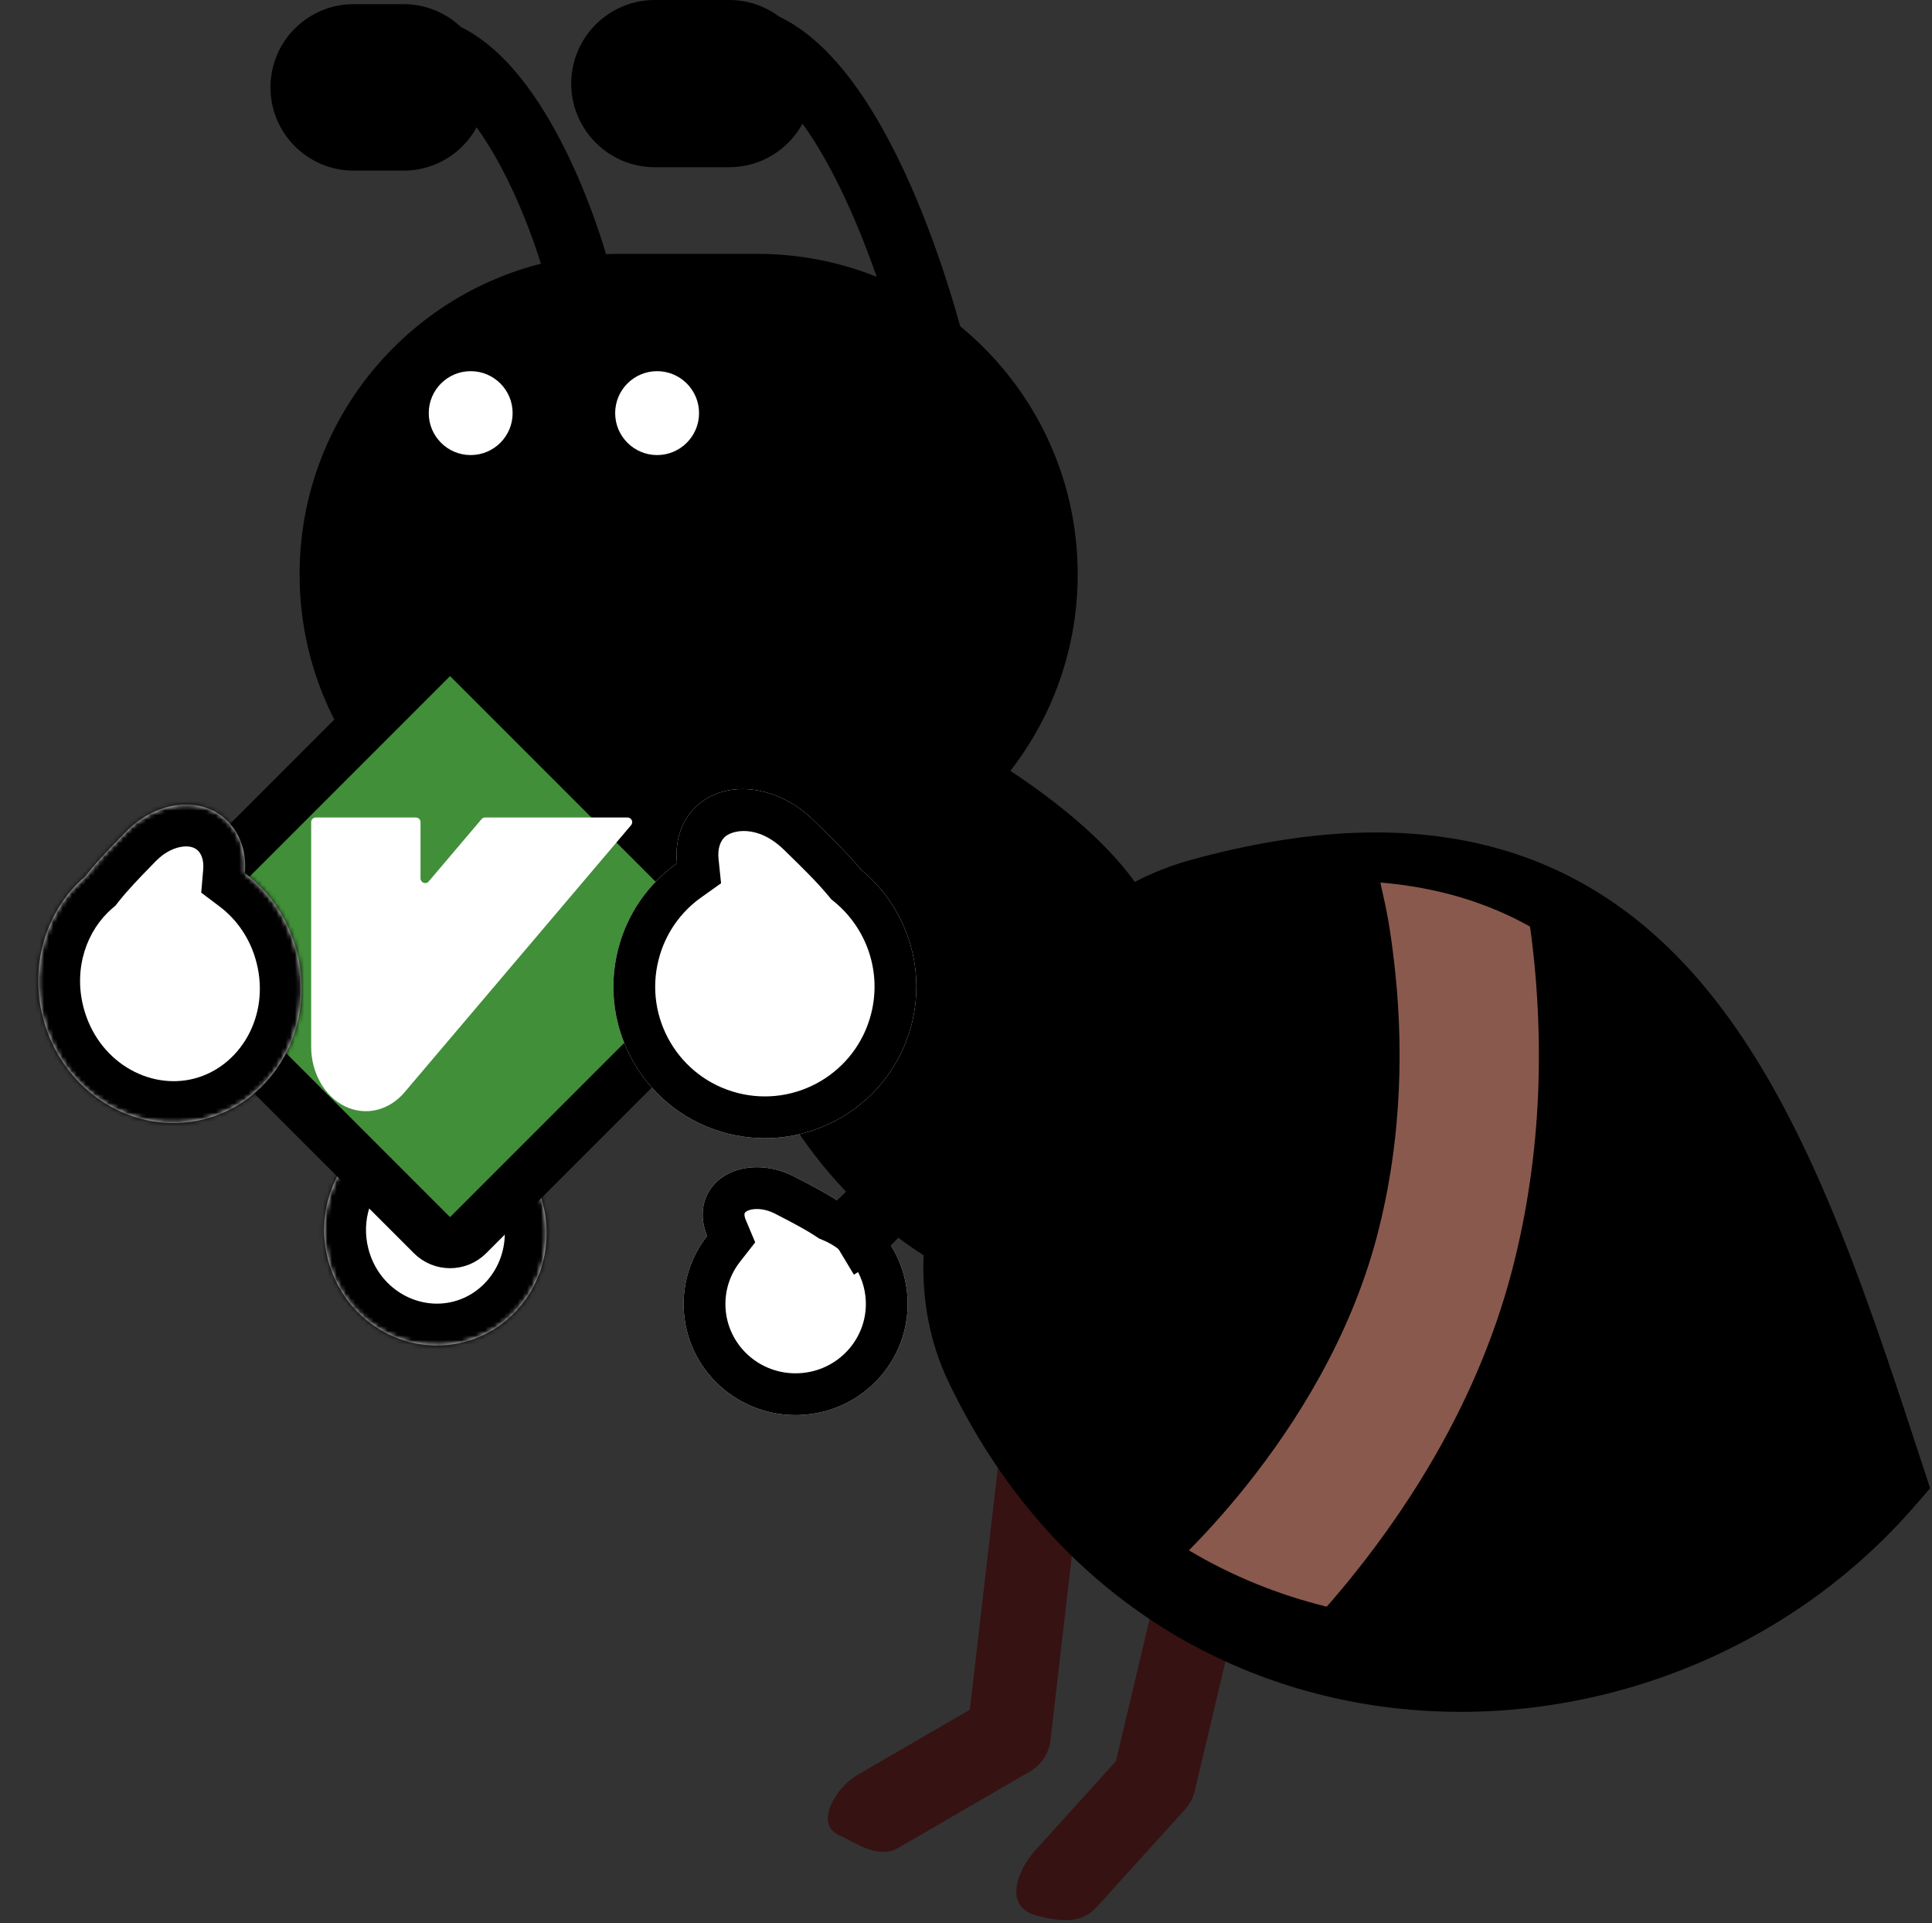 <svg width="416" height="414" viewBox="0 0 416 414" fill="none" xmlns="http://www.w3.org/2000/svg">
<rect x="0" y="0" width="416" height="414" fill="#333333" stroke="none"/>
<path fill-rule="evenodd" clip-rule="evenodd" d="M227.034 289.06C231.972 289.631 235.512 294.097 234.94 299.034L226.195 374.627C225.869 377.448 224.23 379.949 221.774 381.375L193.52 397.783C189.221 400.279 184.976 397.162 180.5 395C175.283 392.48 180.182 384.713 184.48 382.217L208.833 368.075L217.06 296.966C217.631 292.028 222.097 288.488 227.034 289.06Z" fill="#371212"/>
<path fill-rule="evenodd" clip-rule="evenodd" d="M266.576 307.243C271.412 308.389 274.404 313.239 273.257 318.076L257.257 385.576C256.908 387.051 256.191 388.414 255.174 389.538L236.174 410.538C232.839 414.224 228.431 413.709 223.5 412.5C215.5 410.538 219.491 402.148 222.826 398.462L240.276 379.175L255.743 313.924C256.889 309.088 261.739 306.096 266.576 307.243Z" fill="#371212"/>
<mask id="path-3-inside-1_16:5" fill="white">
<path fill-rule="evenodd" clip-rule="evenodd" d="M107.507 245.25C107.828 241.869 106.912 238.626 104.675 236.285C100.091 231.487 91.692 232.293 85.916 238.085C85.68 238.321 85.439 238.562 85.195 238.807C83 241.001 80.481 243.52 78.446 246.052C71.513 251.866 68.148 261.513 70.599 271.07C73.97 284.216 87.067 292.215 99.851 288.936C112.636 285.658 120.267 272.344 116.896 259.198C115.397 253.35 111.972 248.521 107.507 245.25Z"/>
</mask>
<path fill-rule="evenodd" clip-rule="evenodd" d="M107.507 245.25C107.828 241.869 106.912 238.626 104.675 236.285C100.091 231.487 91.692 232.293 85.916 238.085C85.68 238.321 85.439 238.562 85.195 238.807C83 241.001 80.481 243.52 78.446 246.052C71.513 251.866 68.148 261.513 70.599 271.07C73.97 284.216 87.067 292.215 99.851 288.936C112.636 285.658 120.267 272.344 116.896 259.198C115.397 253.35 111.972 248.521 107.507 245.25Z" fill="white"/>
<path d="M104.675 236.285L111.182 230.067L111.182 230.067L104.675 236.285ZM107.507 245.25L98.547 244.4L98.064 249.489L102.188 252.51L107.507 245.25ZM85.916 238.085L92.288 244.44L92.288 244.44L85.916 238.085ZM85.195 238.807L78.831 232.442L78.831 232.442L85.195 238.807ZM78.446 246.052L84.229 252.948L84.908 252.379L85.463 251.689L78.446 246.052ZM98.168 242.502C98.284 242.623 98.668 243.125 98.547 244.4L116.467 246.1C116.987 240.614 115.541 234.629 111.182 230.067L98.168 242.502ZM92.288 244.44C93.813 242.912 95.448 242.283 96.602 242.173C97.715 242.066 98.082 242.412 98.168 242.502L111.182 230.067C101.911 220.364 87.534 223.717 79.543 231.73L92.288 244.44ZM91.558 245.171C91.802 244.927 92.047 244.682 92.288 244.44L79.543 231.73C79.313 231.96 79.077 232.196 78.831 232.442L91.558 245.171ZM85.463 251.689C87.135 249.606 89.293 247.436 91.558 245.171L78.831 232.442C76.707 234.565 73.826 237.433 71.43 240.416L85.463 251.689ZM79.317 268.835C77.733 262.658 79.93 256.554 84.229 252.948L72.663 239.156C63.096 247.178 58.563 260.368 61.881 273.306L79.317 268.835ZM97.616 280.218C89.873 282.204 81.512 277.396 79.317 268.835L61.881 273.306C66.427 291.036 84.26 302.226 102.087 297.654L97.616 280.218ZM108.178 261.434C110.374 269.995 105.358 278.233 97.616 280.218L102.087 297.654C119.913 293.083 130.161 274.692 125.614 256.962L108.178 261.434ZM102.188 252.51C105.015 254.581 107.209 257.653 108.178 261.434L125.614 256.962C123.584 249.047 118.93 242.461 112.825 237.989L102.188 252.51Z" fill="black" mask="url(#path-3-inside-1_16:5)"/>
<path fill-rule="evenodd" clip-rule="evenodd" d="M133.496 54.653C95.395 54.653 64.508 85.54 64.508 123.641C64.508 161.742 95.395 192.629 133.496 192.629H157.052L148.93 199.083C164.732 235.782 176.049 255.5 198.863 270.249C198.504 279.431 200.049 288.761 204.252 297.545C246.93 386.735 357.347 387.542 412.251 324.256L415.596 320.401L414.004 315.552L413.32 313.467C401.049 276.057 388.299 237.188 365.977 211.192C354.351 197.652 339.95 187.335 321.57 182.406C303.285 177.503 281.836 178.138 256.383 185.142C252.139 186.31 248.123 187.907 244.35 189.868L244.243 189.72C237.372 180.26 226.525 171.883 217.556 165.952C226.641 154.268 232.05 139.586 232.05 123.641C232.05 85.54 201.163 54.653 163.062 54.653H133.496Z" fill="black"/>
<rect x="96.905" y="137.778" width="93.361" height="93.361" rx="5.5" transform="rotate(45 96.905 137.778)" fill="#418F39" stroke="black" stroke-width="11"/>
<mask id="path-7-inside-2_16:5" fill="white">
<path fill-rule="evenodd" clip-rule="evenodd" d="M52.72 187.986C53.072 183.887 51.962 179.944 49.294 177.085C43.828 171.226 33.892 172.136 27.101 179.117C26.824 179.402 26.541 179.692 26.253 179.987C23.673 182.632 20.711 185.668 18.323 188.724C10.163 195.723 6.257 207.401 9.236 219.018C13.334 234.997 28.903 244.809 44.011 240.934C59.12 237.06 68.046 220.966 63.948 204.988C62.126 197.88 58.032 191.992 52.72 187.986Z"/>
</mask>
<path fill-rule="evenodd" clip-rule="evenodd" d="M52.72 187.986C53.072 183.887 51.962 179.944 49.294 177.085C43.828 171.226 33.892 172.136 27.101 179.117C26.824 179.402 26.541 179.692 26.253 179.987C23.673 182.632 20.711 185.668 18.323 188.724C10.163 195.723 6.257 207.401 9.236 219.018C13.334 234.997 28.903 244.809 44.011 240.934C59.12 237.06 68.046 220.966 63.948 204.988C62.126 197.88 58.032 191.992 52.72 187.986Z" fill="white"/>
<path d="M49.294 177.085L55.875 170.945L55.875 170.945L49.294 177.085ZM52.72 187.987L43.753 187.216L43.327 192.176L47.302 195.173L52.72 187.987ZM27.101 179.117L20.65 172.842L20.65 172.842L27.101 179.117ZM26.253 179.987L32.695 186.272L32.695 186.272L26.253 179.987ZM18.323 188.724L24.182 195.556L24.863 194.972L25.416 194.265L18.323 188.724ZM42.714 183.224C43.334 183.89 43.929 185.164 43.753 187.216L61.687 188.757C62.215 182.611 60.589 175.998 55.875 170.945L42.714 183.224ZM33.552 185.393C35.58 183.309 37.813 182.405 39.516 182.249C41.158 182.098 42.136 182.605 42.714 183.224L55.875 170.945C45.755 160.098 29.734 163.503 20.65 172.842L33.552 185.393ZM32.695 186.272C32.982 185.978 33.27 185.683 33.552 185.393L20.65 172.842C20.378 173.121 20.1 173.406 19.812 173.702L32.695 186.272ZM25.416 194.265C27.444 191.668 30.045 188.988 32.695 186.272L19.812 173.702C17.301 176.275 13.978 179.668 11.231 183.183L25.416 194.265ZM17.954 216.783C15.808 208.413 18.68 200.275 24.182 195.556L12.464 181.892C1.646 191.17 -3.294 206.388 0.518 221.254L17.954 216.783ZM41.776 232.217C31.936 234.74 20.937 228.413 17.954 216.783L0.518 221.254C5.731 241.581 25.87 254.878 46.247 249.652L41.776 232.217ZM55.23 207.224C58.213 218.854 51.616 229.693 41.776 232.217L46.247 249.652C66.624 244.427 77.879 223.079 72.666 202.752L55.23 207.224ZM47.302 195.173C51.005 197.965 53.921 202.116 55.23 207.224L72.666 202.752C70.33 193.643 65.06 186.019 58.138 180.8L47.302 195.173Z" fill="black" mask="url(#path-7-inside-2_16:5)"/>
<path fill-rule="evenodd" clip-rule="evenodd" d="M145.767 185.868C145.3 181.371 146.517 177.067 149.544 173.974C155.746 167.637 167.196 168.785 175.118 176.537C175.441 176.854 175.771 177.176 176.106 177.503C179.116 180.44 182.571 183.812 185.365 187.197C194.863 194.989 199.535 207.846 196.282 220.531C191.808 237.978 174.038 248.494 156.591 244.02C139.144 239.546 128.627 221.776 133.101 204.329C135.091 196.567 139.713 190.177 145.767 185.868Z" fill="white"/>
<path fill-rule="evenodd" clip-rule="evenodd" d="M155.261 190.158L154.719 184.938C154.476 182.605 155.147 181.117 155.976 180.269C157.464 178.75 163.04 177.31 168.822 182.97C169.151 183.291 169.486 183.618 169.821 183.944L176.106 177.503C175.771 177.176 175.441 176.854 175.118 176.537C167.196 168.785 155.746 167.637 149.544 173.974C146.517 177.067 145.3 181.371 145.767 185.868C139.713 190.177 135.091 196.567 133.101 204.329C128.627 221.776 139.144 239.546 156.591 244.02C174.038 248.494 191.808 237.978 196.282 220.531C199.535 207.846 194.863 194.989 185.365 187.197C182.571 183.812 179.116 180.44 176.106 177.503L169.821 183.944C172.902 186.951 175.994 189.982 178.425 192.926L178.981 193.601L179.657 194.155C186.551 199.811 189.916 209.124 187.564 218.295C184.325 230.927 171.458 238.542 158.826 235.302C146.194 232.063 138.58 219.197 141.819 206.564C143.262 200.938 146.598 196.324 150.986 193.201L155.261 190.158Z" fill="black"/>
<circle cx="101.35" cy="88.94" r="9.031" fill="white"/>
<circle cx="141.489" cy="88.94" r="9.031" fill="white"/>
<path d="M76.156 0.896C66.259 0.896 58.237 8.919 58.237 18.815C58.237 28.711 66.259 36.734 76.156 36.734H86.907C93.683 36.734 99.581 32.972 102.626 27.423C104.273 29.692 105.86 32.245 107.365 34.993C112.584 44.522 116.334 55.485 118.15 62.59L131.714 59.123C129.683 51.176 125.555 39.06 119.644 28.268C116.686 22.867 113.158 17.571 109.049 13.266C106.229 10.312 102.952 7.634 99.215 5.792C96.005 2.757 91.673 0.896 86.907 0.896H76.156Z" fill="black"/>
<path d="M141 0C131.059 0 123 8.059 123 18C123 27.941 131.059 36 141 36H157C163.815 36 169.745 32.213 172.801 26.628C176.054 31.123 179.125 36.614 181.942 42.647C188.688 57.096 193.514 73.654 195.861 84.43L209.54 81.45C207.035 69.949 201.923 52.349 194.628 36.724C190.982 28.915 186.676 21.349 181.706 15.241C177.807 10.449 173.174 6.155 167.764 3.572C164.762 1.328 161.036 0 157 0H141Z" fill="black"/>
<path fill-rule="evenodd" clip-rule="evenodd" d="M152.265 266.082C150.978 263.022 150.925 259.742 152.412 256.93C155.459 251.169 163.814 249.555 171.074 253.327C171.37 253.481 171.672 253.637 171.98 253.796C174.736 255.223 177.901 256.861 180.6 258.648C188.985 262.115 195.028 270.157 195.42 279.754C195.959 292.954 185.606 304.095 172.295 304.639C158.984 305.183 147.756 294.924 147.216 281.725C146.976 275.853 148.892 270.388 152.265 266.082Z" fill="white"/>
<path fill-rule="evenodd" clip-rule="evenodd" d="M162.612 267.468L160.561 262.593C160.343 262.074 160.296 261.696 160.298 261.482C160.299 261.289 160.337 261.196 160.368 261.137L160.368 261.137C160.383 261.108 160.637 260.628 161.869 260.39C163.123 260.148 164.973 260.299 166.925 261.313L166.925 261.313C167.226 261.47 167.533 261.629 167.838 261.787L167.842 261.789L167.842 261.789C170.687 263.262 173.407 264.68 175.631 266.153L176.357 266.633L177.162 266.966C182.455 269.154 186.185 274.191 186.427 280.122C186.761 288.284 180.344 295.303 171.927 295.647C163.511 295.991 156.542 289.519 156.209 281.357C156.06 277.709 157.241 274.325 159.35 271.632L162.612 267.468ZM152.412 256.93C150.925 259.742 150.978 263.022 152.265 266.082C148.892 270.388 146.976 275.853 147.216 281.725C147.756 294.924 158.984 305.183 172.295 304.639C185.606 304.095 195.959 292.954 195.42 279.754C195.028 270.157 188.985 262.115 180.6 258.648C177.901 256.861 174.736 255.223 171.98 253.796L171.977 253.795C171.671 253.636 171.369 253.48 171.074 253.327C163.814 249.555 155.459 251.169 152.412 256.93Z" fill="black"/>
<path d="M68 176C67.448 176 67 176.448 67 177V225.351C67 230.965 69.869 236.026 74.268 238.174C78.668 240.323 83.732 239.135 87.1 235.165L135.891 177.647C136.442 176.997 135.981 176 135.129 176H104.449C104.156 176 103.877 176.129 103.687 176.353L92.311 189.764C91.709 190.474 90.548 190.048 90.548 189.117V177C90.548 176.448 90.1 176 89.548 176H68Z" fill="white"/>
<path d="M325.402 274.156C332.505 247.406 332.122 222.37 330.042 204.175C329.84 202.406 329.641 200.858 329.439 199.475C320.275 194.354 309.665 191.048 297.23 190C297.366 190.673 297.474 191.196 297.526 191.414C298.545 195.763 299.343 199.772 300.236 207.582C302.03 223.278 302.278 244.348 296.407 266.456C290.637 288.182 278.91 306.677 268.274 319.963C263.674 325.709 259.367 330.369 256 333.775C265.333 339.343 275.348 343.369 285.673 345.899C287.604 343.695 289.625 341.296 291.693 338.711C303.869 323.502 318.197 301.287 325.402 274.156Z" fill="#8A594D"/>
<path fill-rule="evenodd" clip-rule="evenodd" d="M183.863 274.429C183.861 274.43 183.859 274.431 180 268C176.141 261.569 176.139 261.57 176.137 261.571L176.127 261.577L176.119 261.583C176.117 261.584 176.116 261.584 176.115 261.585L176.116 261.584C176.122 261.581 176.14 261.569 176.171 261.55C176.232 261.511 176.343 261.441 176.495 261.34C176.8 261.137 177.268 260.815 177.844 260.383C179.008 259.509 180.55 258.235 182.069 256.64C185.264 253.285 187.5 249.438 187.5 245.5H202.5C202.5 255.062 197.236 262.465 192.931 266.985C190.7 269.327 188.492 271.147 186.844 272.383C186.014 273.005 185.31 273.492 184.795 273.834C184.537 274.006 184.325 274.142 184.166 274.241C184.087 274.291 184.021 274.332 183.97 274.364L183.903 274.404L183.878 274.419L183.868 274.426L183.863 274.429ZM176.115 261.585C176.115 261.585 176.115 261.585 176.115 261.585Z" fill="black"/>
</svg>
